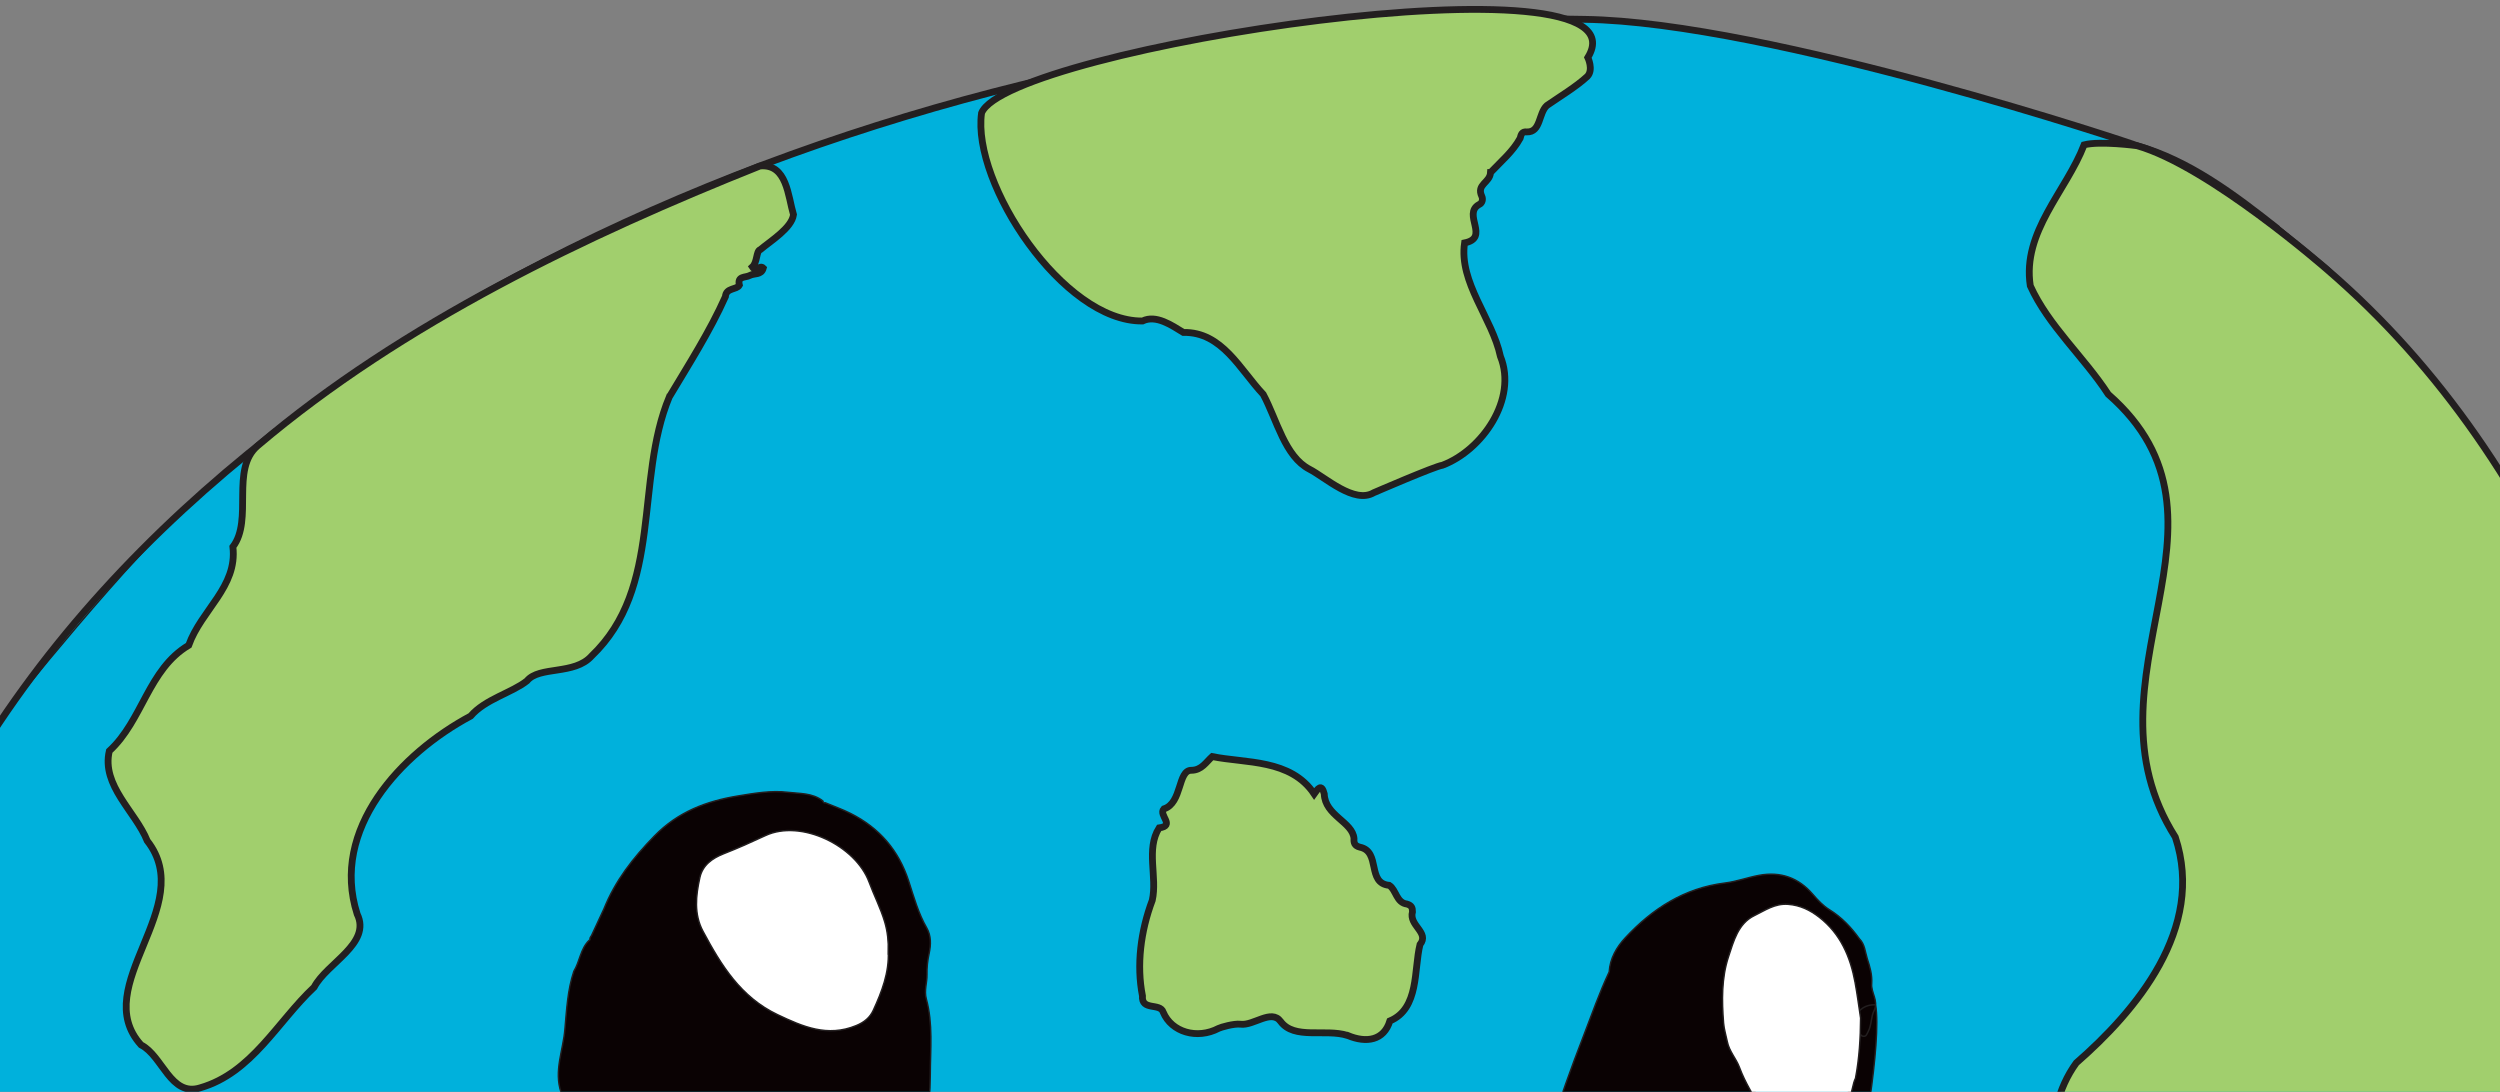 <?xml version="1.0" encoding="UTF-8"?>
<svg id="Bakgrunn" xmlns="http://www.w3.org/2000/svg" xmlns:xlink="http://www.w3.org/1999/xlink" viewBox="0 0 1683.78 735.32">
  <rect x="0" y="0" width="1683.78" height="735.32" fill="#808080" stroke="none"/>
  <defs>
    <style>
      .cls-1 {
        fill: #00b1dc;
      }

      .cls-1, .cls-2, .cls-3, .cls-4, .cls-5 {
        stroke: #231f20;
        stroke-miterlimit: 10;
      }

      .cls-1, .cls-3 {
        stroke-width: 4.6px;
      }

      .cls-2, .cls-6 {
        fill: none;
      }

      .cls-6 {
        stroke-width: 0px;
      }

      .cls-3 {
        fill: #a1cf6d;
      }

      .cls-4 {
        fill: #fff;
      }

      .cls-5 {
        fill: #0a0203;
      }
    </style>
    <clipPath id="clippath">
      <rect class="cls-6" x="13.59" y="582.43" width="143.02" height="142.32"/>
    </clipPath>
    <clipPath id="clippath-1">
      <rect class="cls-6" x="13.59" y="582.43" width="143.72" height="143.02"/>
    </clipPath>
  </defs>
  <g>
    <path class="cls-1" d="M1811.63,943.43c-.62-4.16-47.05-579.41-244.59-761.94-11.09-9-22.46-18.66-34.2-28.18.42.29.88.49,1.28.82-29.08-23.05-59.9-46.19-94.75-55.98.88-.16-247.68-83.39-372.12-85.12C686.53,4.43,184.26,174.7-20.48,518.43c-8.6,11.27-14.67,24.16-21.73,36.36,6.96,15.03,13.34,30.39,20.41,45.24,2.75,5.79-5.87,10.85-8.63,5.05-6.38-13.41-12.18-27.34-18.38-41.06-80.34,108-96.04,254-128.74,381.86-22.67,109.22-4.66,223.17,35.03,325.59-.13-.21.37.92.24.71.04.25.44,2.26.48,2.22,28.65,182.92,116.87,370.35,285.97,461.99,61.93,69.54,219.32,183.93,218.93,183.52,10.05,5.91,20.17,11.58,30.38,16.72,0,0,34.16,12.65,34.33,12.58,52.06,32.23,118.38,17.96,179.22,31.39,228.9,33.49,460.81-8.76,663.83-108.13-.64.49-1.28.99-1.92,1.48,155.6-69.92,266.49-234.62,363.99-372.82,0,.08.03.16.1.25,49.4-81.08,93.43-165.31,127.2-253.68,43.19-83.16,53.89-173.14,59.33-263.02-1.45-14.26-.16-28.49-7.91-41.25Z"/>
    <g>
      <g>
        <path class="cls-5" d="M1171.45,1007.37c-.48.03-.96.13-1.41.29-.6.38-1.16.3-1.68-.16-10.2,5.2-21.24,7.14-32.47,8.34-25.15,7.94-48.64,3.36-71.1-9.32-18.03-10.17-29.93-25.66-38.55-44.06,1.58-10.43-2.67-20.19-3.5-30.38-1.52-18.59-1.61-37.12-.19-55.69.21-2.71.24-5.38-.25-8.05-1.16-17.07,1.36-33.79,5.25-50.31,1.42-6.02,2.72-12.06,4.14-18.07,2.99-12.66,6.85-25.07,12.19-36.98,6.4-22.15,14.31-43.76,22.64-65.25,5.6-14.45,10.65-29.11,17.29-43.14.54-9.08,5.02-16.7,10.82-22.93,18.25-19.62,39.88-33.6,67.25-36.94,7.77-.95,15.16-3.74,22.85-5.16,14.57-2.69,26.59,1.62,36.19,12.77,3.36,3.9,6.89,7.72,11.23,10.4,8.2,5.07,14.61,11.82,20.15,19.55,3.75,3.74,3.88,8.91,5.35,13.55,1.78,5.4,3.35,10.83,2.95,16.61-.57,6.09,4.71,11.59,1.77,17.91-2.41,4.58-1.71,10.05-4.21,14.6-.74,1.35-1.2,3.27-3.21,3.01-1.92-.25-2.29-2.11-2.58-3.65-.55-2.89-.23-5.92-1.31-8.73-3.06-14.98-3.67-30.54-10.94-44.52-7.5-14.41-17.18-26.07-34.42-28.89-9.64-1.58-25.89,5.56-30.69,14.09-7.78,13.82-11.18,28.71-12.66,44.57-2.15,23.02,7.89,41.85,17.78,61,1.48,2.86,3.44,5.52,4.52,8.56,3.29,9.25,10.48,13.72,19.55,14.71,14.1,1.55,36.38-3.28,41.44-22.07.67-2.47-8.77-57.48,17.61-56.29,4.15,25.58-9.35,101.93-15.69,126.86-1.63,6.42-.76,12.83-2.09,19.16-4.46,21.11-4.88,42.33-3.84,63.91.68,14.1,1.07,28.4.52,42.62-.15,3.94-.7,7.51-4.41,9.76h.08c-.08.84-.83,1.34-1.09,2.08-.2,1.9-.4,3.79-.61,5.69-6.91,14.74-15.25,28.32-29.87,36.81l-.04.27c-5.31,11.57-15.6,16.34-26.93,19.7l-.08-.02c-1.44,3.6-5.46,1.9-7.73,3.78Z"/>
        <path class="cls-4" d="M1253.14,685.6c-.07,13.63-.91,27.2-3.44,40.62-1.92,3.85-1.88,8.25-3.82,12.22-9.29,18.94-38.1,24.18-53.66,15.42-2.43-1.36-4.2-3.37-5.53-5.75-5.3-9.57-11.31-18.82-15.1-29.11-2.24-6.09-6.92-10.78-8.27-17.57-.81-4.06-2.13-8.14-2.47-12.4-1.19-15.07-1.39-30.44,3.31-44.64,3.36-10.16,6.43-22.43,17.39-27.71,7.04-3.39,13.81-8.33,22.78-7.62,8.21.64,14.81,3.91,20.96,8.7,14.33,11.16,20.95,26.67,24.13,43.95,1.46,7.92,2.48,15.92,3.7,23.89Z"/>
      </g>
      <g>
        <path class="cls-5" d="M364.75,932.98c-3.62-40.37,1.01-80.53,3.08-120.76.11-2.15.36-4.32.22-6.46-1.46-22.38,3.31-43.88,9.14-65.24.42-1.54,1.17-3.38.71-4.72-4.95-14.61,1.47-28.48,2.58-42.69,1.17-13.1,1.78-26.29,6-38.92,4.05-6.64,4.42-15.11,10.29-20.85.55-.23.74-.63.56-1.2.11-.82.72-1.39,1.09-2.08,2.78-5.99,5.57-11.97,8.35-17.96,7.6-18.93,19.62-34.34,33.97-49.03,15.97-16.35,35.02-23.47,56.22-26.96,11.08-1.83,22.63-3.83,33.63-2.48,7.76.95,16.67.34,23.61,5.83.22.87.64,1.48,1.68,1.24,5.69,2.38,11.55,4.44,17.04,7.21,19.29,9.73,32.31,24.7,39.08,45.51,3.47,10.67,6.46,21.65,12.16,31.57,3.03,5.28,2.86,11.3,1.61,17.14-1.02,4.76-1.56,9.33-1.44,14.35.12,5.27-2.01,10.61-.46,16.31,4.58,16.78,2.74,33.76,2.68,50.91-.09,24.21-4.09,47.15-10.93,70.04-2.44,8.15-3.42,16.73-5.06,25.12-.78,4,.26,8.82-4.9,10.83-.67.26-.69.64-.54,1.27,2.57,11-5.37,20.58-4.27,31.41.36,3.56-2.86,5.82-3.92,9.03-2.2,6.61-3.29,13.32-4.36,20.01-1.04,6.59-4.52,12.02-7.4,17.58-1.87,3.6-3.43,7.13-4.54,10.96l-.34.49c-3.96,5.25-5.61,11.73-8.64,17.47-6.35,12.03-15.97,20.72-24.59,30.59-5.56,6.37-11.49,12.19-17.56,18.02-4.25,4.09-8.88,5.54-14.13,6.76-8.95,2.08-17.89,3.76-27.08,1.94-2.91-.57-5.27.72-7.55,2.05-11.62,6.83-23.65,9.95-37.57,8.86-7.51-.59-14.12-1.97-20.5-5.25-5.57-2.86-11.8-3.54-17.46-6-3,.82-5.32-.7-7.25-2.54-15.32-14.67-27.86-31.13-32.93-52.27-.57-2.36-1.04-4.72-.28-7.13Z"/>
        <path class="cls-4" d="M598.27,640.91c.62,14.21-4.36,27.03-10.1,39.54-2.22,4.83-6.01,8.05-11.54,10.32-19.37,7.93-35.86.76-52.97-7.38-24.8-11.81-38.01-33.37-50.17-56.12-6.24-11.67-4.8-24.05-2.15-36.16,1.83-8.39,8.27-13.06,16.18-16.16,9.47-3.71,18.77-7.88,27.99-12.18,23.93-11.16,60.73,6.67,69.85,31.38,3.31,8.97,7.79,17.56,10.52,26.84,1.93,6.55,2.57,13.19,2.38,19.93Z"/>
      </g>
    </g>
    <g>
      <path class="cls-3" d="M907.61,697.39c-15.06-4.75-35.94,3.05-45.12-9.46-6.24-8.5-18.14,3.01-26.97,1.89-4.4-.55-13.34,2.05-14.75,2.79-14.57,7.65-31.76,2.5-37.32-10.85-2.01-6.58-14.8-.7-14-11.04-4.05-20.65-1.25-43.47,6.62-64.38,3.5-15.59-4.43-34.49,4.59-48.72,11.18-1.56-.59-8.59,3.19-12.8,12.51-3.96,9.25-26.31,18.67-26.02,6.79-.1,9.77-5.47,13.93-9.24,22.59,4.59,52.82,1.53,68.65,25.15,2.42-3.42,4.92-7.3,6.79-.08.42,14.72,19.11,18.9,20.04,30.11-.17,2.84.29,4.89,3.92,5.83,14.31,2.89,4.49,24.32,19.81,25.72,4.78,3.07,4.7,11.74,12.02,12.62,3.13.97,3.64,2.58,3.63,5.2-2.62,9.26,11.68,13.9,5.06,22.07-4.18,16.96-.43,43.08-20.28,51.44-4.02,13.15-15.82,15.1-28.47,9.76Z"/>
      <path class="cls-3" d="M1419.92,265.55c-16.43-25.24-40.27-46.07-52.5-73.06-5.57-36.5,24.21-63.66,36.25-94.94,10.98-2.79,35.69.59,35.69.59,48.4,13.82,127.62,83.13,127.62,83.13,156.7,134.7,218.06,335.13,261.11,532.81,13.12,51.93-19.52,96.88-12.74,148.18-3.37,20.17,10.11,64.32-14.89,69.63-44.66-49.16-99.61-74.18-163.5-36.49-33.26-8.07-70.28-.88-100.88,18.49-18.33,1.11-37.83-3.21-57.69-2.12-23.28,6.13-43.82,10.62-65.68,22.57-19.53,8.71-26.68,3.71-46.7,2.8-5.98,7.22-10-16.07-15.82-18.7-9.07-18.7-6.65-44,10.15-59.56,4.9-8.39,2.62-19.36,12.83-25.55,13.21-38.58-.44-82.09,25.22-117.43,40-34.88,87.12-90.38,66.72-152.07-67.84-107.07,52.71-212.7-45.19-298.28Z"/>
      <path class="cls-3" d="M1003.9,116.15c-.42,7.02-9.68,7.95-5.89,16.05.88,1.8.45,4.66-1.92,5.6-11.35,6.48,7.58,22.36-9.69,25.81-3.92,26.66,18.74,50.86,24.13,76.36,11.64,28.85-12.22,63.24-38.99,73.36-5.05.64-46.31,18.52-46.31,18.52-13.15,7.75-32.55-10.28-43.22-15.79-16.68-8.62-21.87-33-31.2-50.46-15.68-16.63-27.73-42.22-53.8-41.69-7.79-4.77-18.38-12.16-27.53-7.71-53.24.61-114.97-92.63-108.39-140.08,17.66-43.81,453.03-110.13,408.33-37.37,0,0,3.97,8.24-.31,12.7h0c-7.47,6.95-18.48,13.53-27.26,19.61-5.69,5.11-4.03,18.06-13.47,17.8-3.4-.4-3.92,1.79-4.54,4.23-4.89,8.97-12.94,15.68-19.92,23.06Z"/>
      <path class="cls-3" d="M450.79,267.29c-23.51,56.58-3.93,128.27-52.36,174.56-11.57,12.97-35.21,6.56-43.5,16.71-10.02,7.98-28.22,12.36-37.91,23.69-47.07,25.19-94.76,76.24-76.47,133.38,9.74,19.9-20.42,32.97-28.97,49.23-24.9,23.34-41.9,57.73-76.67,67.78-20.08,6.37-25.34-21.52-39.94-28.89-35.8-39.63,38.77-93.51,4.19-137.44-7.86-19.63-30.97-37.18-25.55-60.5,22.45-20.61,26.2-54.98,53.46-71.19,8.56-23.89,32.94-39.38,29.78-66.33,13.89-18.2-1.86-52.34,16.68-68.06,97.52-82.73,221.57-141.86,338.28-188.42,18.26-1.77,18.9,20.41,22.61,32.78-1.19,8.9-15.02,17.43-22.38,23.56-2.83.84-1.83,8.46-5.33,11.64,2.42,3.71,5.06-1.58,7.37.78-1.31,4.88-6.13,3.3-9.14,4.98-2.81,1.57-8.49.18-6.97,6.51-1.73,3.22-8.97,1.6-9.4,7.73-10.3,23.12-24.82,45.87-37.76,67.5Z"/>
    </g>
    <path class="cls-2" d="M1811.63,943.43c-.06-.41-.58-6.53-1.65-17.26,11.36-13.79,2.57-47.12,5.37-63.91-6.77-51.3,25.86-96.25,12.74-148.18-43.04-197.69-104.4-398.12-261.11-532.81,0,0-11.95-10.44-29.36-24.02-1.61-1.32-3.17-2.63-4.79-3.94.42.29.88.49,1.28.82-27.14-21.51-55.84-42.96-87.88-53.7-2.34-.86-4.65-1.65-6.88-2.28.88-.16-247.68-83.39-372.12-85.12-4.15-.09-8.33-.14-12.51-.19-63.53-20.42-278.86,10.99-361.5,42.99C405.43,125.75,121.22,280.53-20.48,518.43c-8.6,11.27-14.67,24.16-21.73,36.36,6.96,15.03,13.34,30.39,20.41,45.24,2.75,5.79-5.87,10.85-8.63,5.05-6.38-13.41-12.18-27.34-18.38-41.06-80.34,108-96.04,254-128.74,381.86-22.67,109.22-4.66,223.16,35.03,325.59-.13-.21.37.92.24.71.04.25.44,2.26.48,2.22,0,0,0,0,0,0,.58,4.1,1.31,8.43,2.16,12.98,15.14,88.06,44.18,176.6,89.49,254.49,17.97,37.89,34,64.93,42.99,69.01,5.41,5.38,11.02,10.53,16.72,15.59,40.23,54.66,83.93,88.55,134.6,109.92,19.47,21.86,48.38,48.16,78.85,73.92,45.77,45.46,98.77,87.04,154.16,117.65.48.27.96.54,1.45.81,4.93,2.7,9.87,5.34,14.83,7.87,0,0,.02,0,.02,0,0,0,34.16,12.65,34.33,12.58,52.06,32.23,118.38,17.96,179.22,31.39,228.9,33.49,460.81-8.76,663.83-108.13-.64.49-1.28.99-1.92,1.48,155.62-69.93,266.51-234.64,364.01-372.85,0,.09,0,.18.07.28,49.4-81.08,93.43-165.31,127.2-253.68,41.37-79.66,52.92-165.58,58.6-251.66.33-.37.54-.79.35-1.38-.1.25-.21.51-.31.76.23-3.58.48-7.16.69-10.74-1.45-14.26-.16-28.49-7.91-41.25Z"/>
    <path class="cls-2" d="M4.64,479.24s81.71-103.25,132-147.91C287.51,197.38,489.47,105.33,693.23,55.82c82.64-32,297.98-63.41,361.5-42.99,4.18.05,8.36.1,12.51.19,124.44,1.73,372.99,84.96,372.12,85.12,2.22.63,4.53,1.42,6.88,2.28,32.03,10.75,60.74,32.19,87.88,53.7-.4-.32-.87-.52-1.28-.82,1.62,1.31,3.18,2.63,4.79,3.94,17.42,13.57,29.36,24.02,29.36,24.02,156.7,134.7,218.06,335.13,261.11,532.81,13.12,51.93-19.52,96.88-12.74,148.18-2.81,16.79,5.99,50.12-5.37,63.91,1.07,10.73,1.59,16.85,1.65,17.26,7.75,12.75,6.46,26.99,7.91,41.25-.22,3.58-.46,7.16-.69,10.74.1-.25.21-.51.31-.76.19.58-.01,1.01-.35,1.38-5.68,86.09-17.23,172-58.6,251.66-33.77,88.37-77.79,172.6-127.2,253.68-.08-.1-.08-.19-.07-.28-97.5,138.21-208.39,302.92-364.01,372.85.64-.49,1.28-.99,1.92-1.48-203.02,99.38-434.93,141.62-663.83,108.13-60.83-13.43-127.15.85-179.22-31.39-.17.07-34.34-12.58-34.33-12.58,0,0-.02,0-.02,0-4.96-2.52-9.9-5.16-14.83-7.87-.48-.27-.96-.54-1.45-.81-55.39-30.6-108.38-72.19-154.16-117.65-30.47-25.77-59.38-52.06-78.85-73.92-50.67-21.36-94.38-55.25-134.6-109.92-5.7-5.06-11.31-10.21-16.72-15.59-8.99-4.07-25.02-31.12-42.99-69.01-45.31-77.89-74.35-166.43-89.49-254.49-.86-4.55-1.58-8.88-2.16-12.98,0,0,0,0,0,0-.04.05-.44-1.96-.48-2.22.13.21-.37-.92-.24-.71-39.7-102.42-57.71-216.37-35.03-325.59,32.71-127.85,48.4-273.86,128.74-381.86,6.2,13.72,11.99,27.65,18.38,41.06,2.76,5.81,11.39.74,8.63-5.05-7.07-14.85-13.45-30.21-20.41-45.24,7.06-12.2,21.73-32.36,21.73-32.36,0,0,20.48-36.35,25.12-43.19"/>
  </g>
  <rect class="cls-6" x="0" y="-4.09" width="1683.78" height="742.43"/>
</svg>